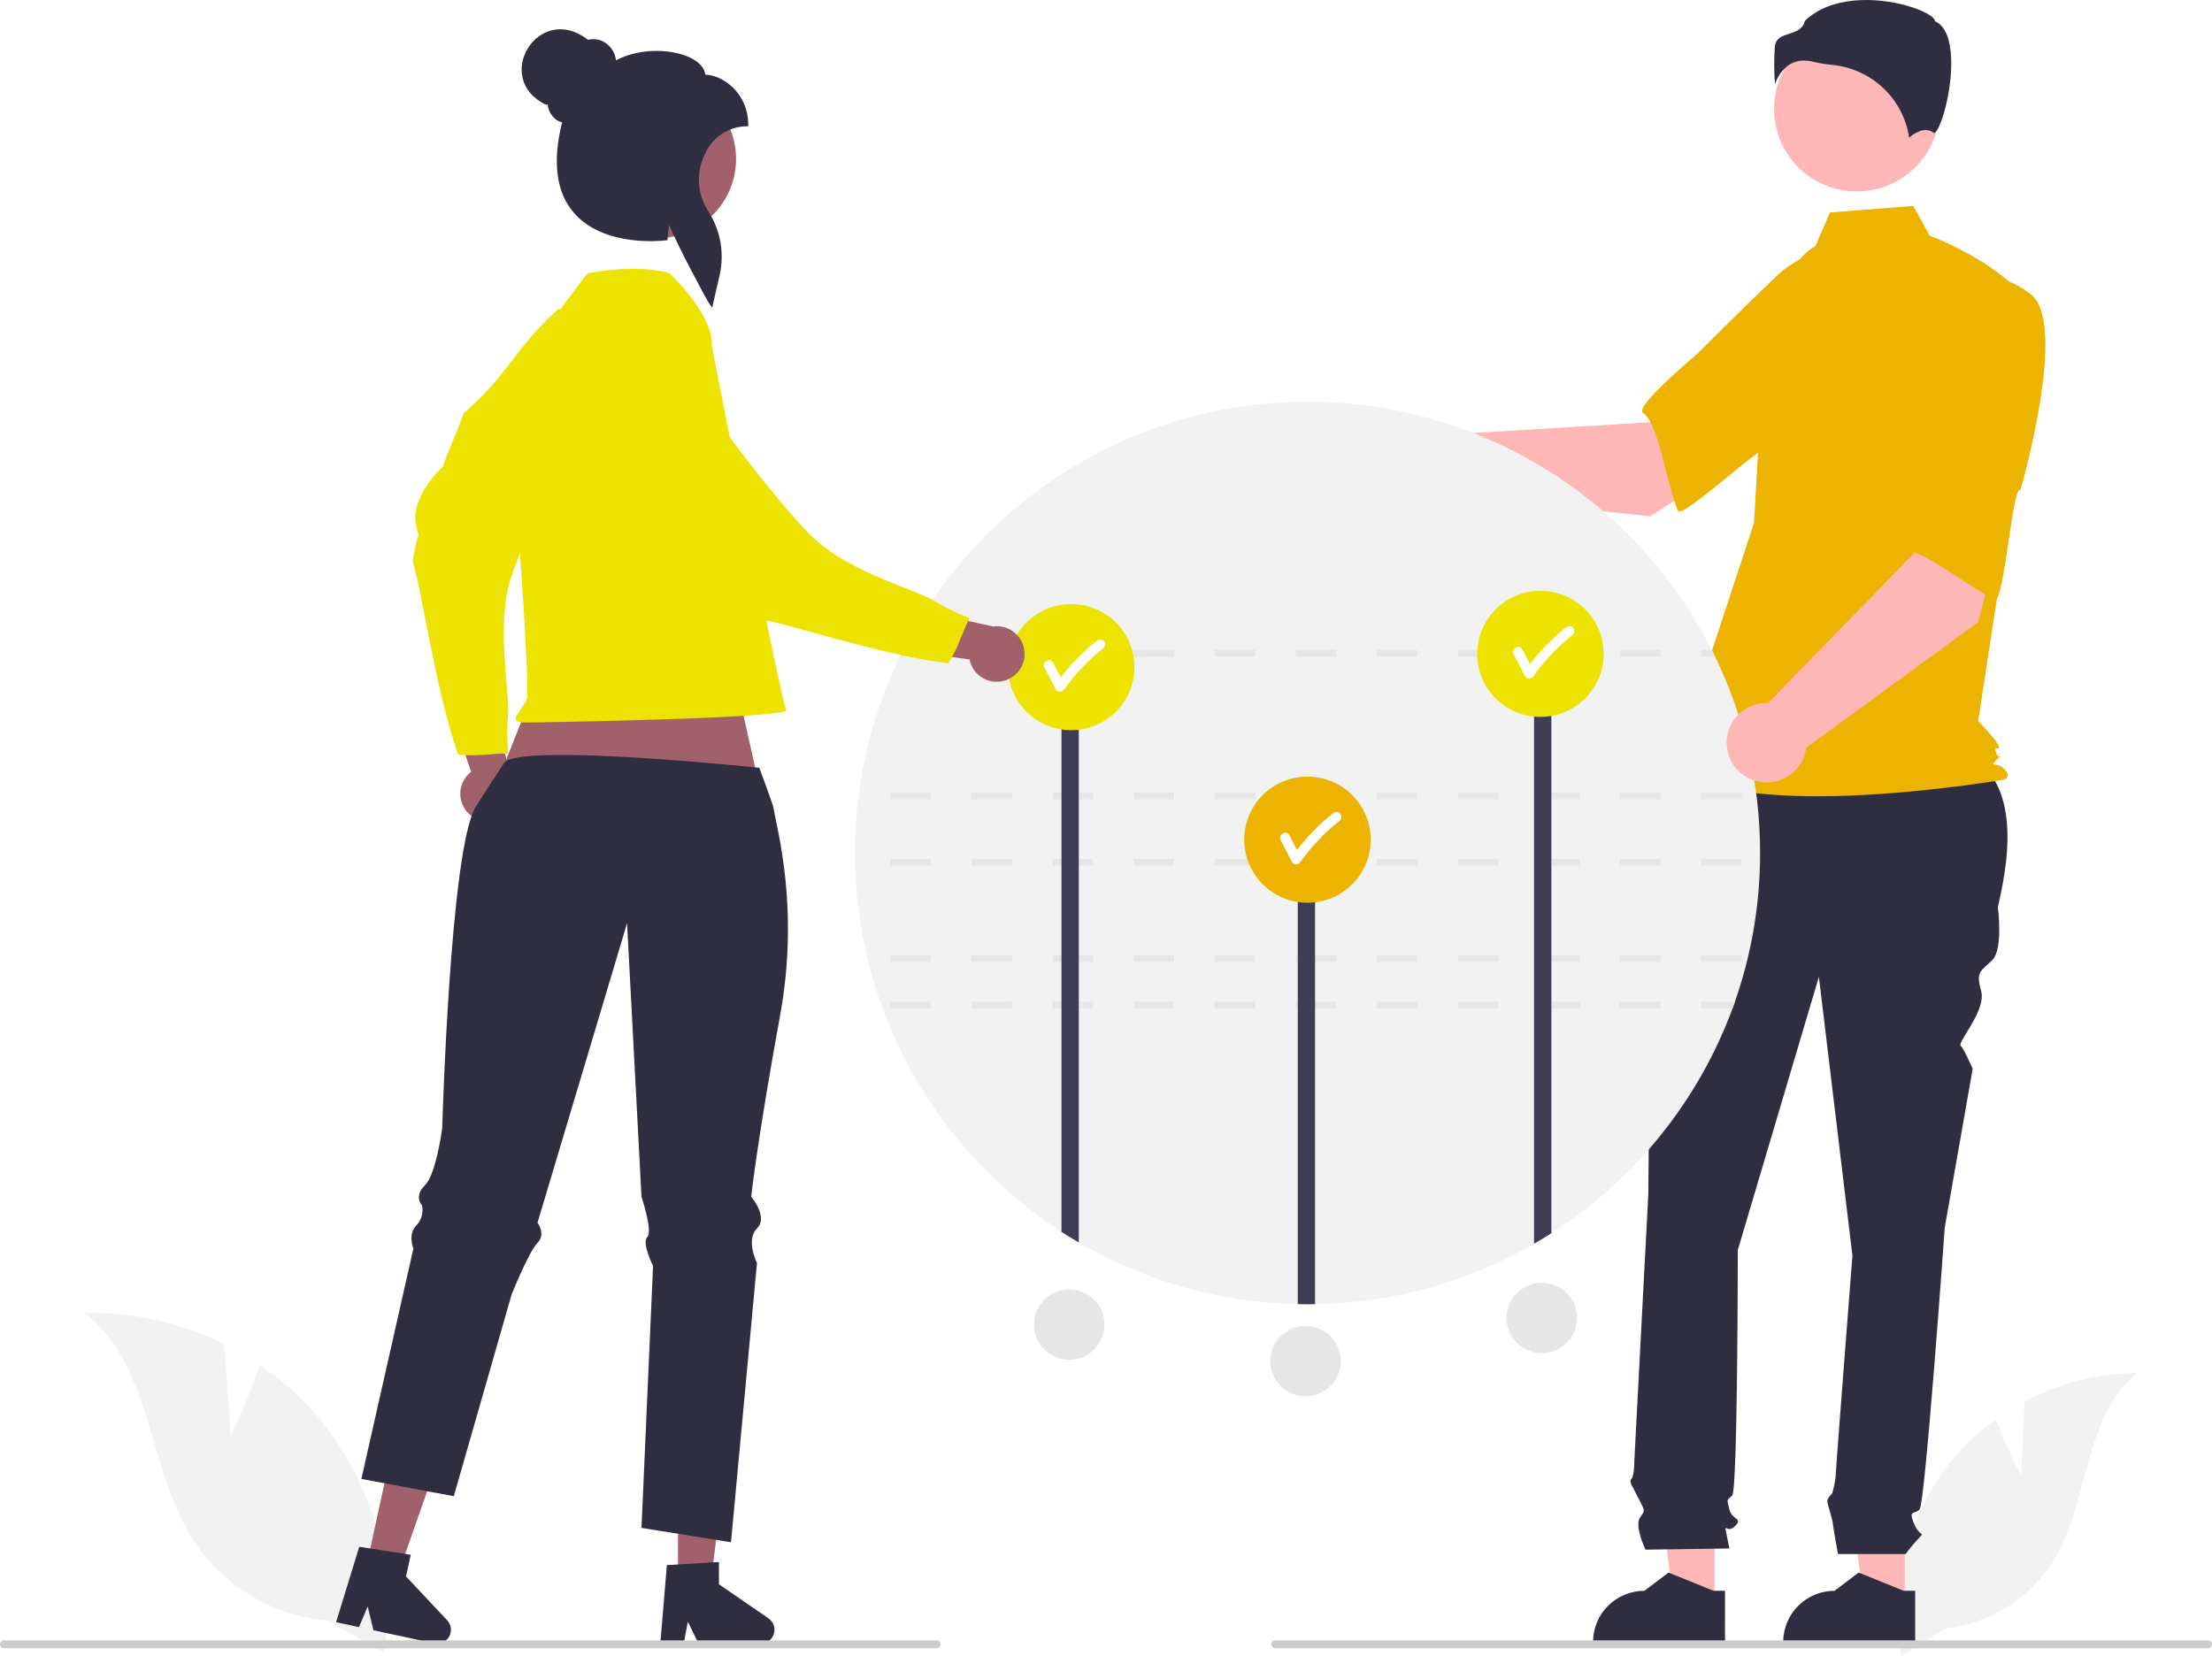 <svg width="374" height="280" viewBox="0 0 374 280" fill="none" xmlns="http://www.w3.org/2000/svg">
<path d="M374 0H0V280H374V0Z" fill="white"/>
<path d="M341.741 249.604L342.302 237.014C348.154 233.894 354.682 232.246 361.318 232.214C352.185 239.661 353.326 254.016 347.134 264.031C345.179 267.14 342.547 269.77 339.434 271.726C336.322 273.682 332.807 274.915 329.151 275.333L321.508 280C320.46 274.169 320.691 268.181 322.186 262.447C323.681 256.714 326.405 251.372 330.17 246.79C332.307 244.24 334.758 241.969 337.465 240.03C339.295 244.844 341.741 249.604 341.741 249.604Z" fill="#F2F2F2"/>
<path d="M79.346 137.68C78.841 137.22 78.443 136.655 78.18 136.026C77.918 135.396 77.797 134.717 77.826 134.036C77.855 133.355 78.033 132.688 78.349 132.083C78.664 131.478 79.109 130.949 79.651 130.534L74.415 114.804L82.755 117.039L86.449 131.634C87.088 132.589 87.353 133.744 87.195 134.881C87.036 136.018 86.465 137.058 85.59 137.803C84.714 138.549 83.595 138.948 82.444 138.925C81.293 138.902 80.191 138.459 79.346 137.68Z" fill="#A0616A"/>
<path d="M94.462 52.214C95.846 53.005 104.033 51.045 105.632 51.602C104.75 56.974 109.544 54.958 104.338 62.012C99.132 69.066 88.646 90.216 86.264 98.121C83.882 106.025 86.239 117.165 85.882 120.911C85.71 123.082 85.721 125.263 85.915 127.432C83.102 127.397 80.329 127.979 77.472 127.607C74.426 119.009 72.377 106.771 70.987 100.008C69.596 93.244 69.545 96.105 70.183 92.723C70.82 89.341 70.975 91.798 70.305 88.563C69.635 85.327 72.345 81.262 74.849 78.945C75.929 75.847 77.324 72.959 78.393 69.894C86.227 63.079 86.742 59.142 94.462 52.214Z" fill="#ECE300"/>
<path d="M322.047 271.276H315.127L311.835 244.654H322.049L322.047 271.276Z" fill="#FFB6B6"/>
<path d="M323.812 277.967L301.497 277.966V277.685C301.498 275.387 302.413 273.184 304.042 271.559C305.67 269.935 307.88 269.022 310.183 269.022H310.184L314.26 265.938L321.865 269.023H323.813L323.812 277.967Z" fill="#2F2E41"/>
<path d="M289.895 271.276H282.975L279.683 244.654H289.897L289.895 271.276Z" fill="#FFB6B6"/>
<path d="M291.66 277.967L269.346 277.966V277.685C269.346 275.387 270.261 273.184 271.89 271.559C273.518 269.935 275.728 269.022 278.031 269.022H278.032L282.108 265.938L289.713 269.023H291.661L291.66 277.967Z" fill="#2F2E41"/>
<path d="M286.9 125.729L331.915 126.851C340.464 131.482 340.594 141.506 337.793 153.406C337.793 153.406 338.738 160.48 336.847 162.366C334.956 164.252 334.01 164.252 334.956 167.553C335.901 170.854 330.905 176.246 331.512 176.851C332.119 177.456 333.537 180.757 333.537 180.757L328.809 207.636C328.809 207.636 325.499 254.32 324.554 255.263C323.608 256.207 322.662 255.263 323.608 257.621C324.554 259.979 325.499 259.036 324.554 259.979C323.716 260.88 322.927 261.824 322.189 262.808H310.758C310.758 262.808 309.896 258.093 309.896 257.621C309.896 257.15 308.95 254.32 308.95 253.849C308.95 253.377 309.786 252.544 309.786 252.544C310.075 251.585 310.27 250.601 310.369 249.605C310.369 248.662 313.206 212.351 313.206 212.351L307.532 165.195L293.82 211.408C293.82 211.408 293.82 251.963 292.874 252.906C291.929 253.849 291.929 253.377 292.402 255.263C292.874 257.15 294.766 256.678 293.347 258.093C291.929 259.507 291.456 257.15 291.929 259.507L292.402 261.865L278.217 262.068C278.217 262.068 276.326 258.093 277.271 256.678C278.217 255.263 278.16 255.65 277.006 253.335C275.853 251.019 275.38 250.548 275.853 250.076C276.326 249.605 276.326 247.097 276.326 247.097L278.69 201.977C278.69 201.977 279.163 154.35 279.163 152.935C279.198 152.207 279.064 151.481 278.77 150.813V148.893L280.581 142.089L286.9 125.729Z" fill="#2F2E41"/>
<path d="M313.941 32.377C321.665 32.377 327.927 26.132 327.927 18.428C327.927 10.725 321.665 4.48 313.941 4.48C306.217 4.48 299.955 10.725 299.955 18.428C299.955 26.132 306.217 32.377 313.941 32.377Z" fill="#FFB6B6"/>
<path d="M306.948 41.597C303.935 43.383 302.132 46.666 301.097 50.006C299.182 56.19 298.029 62.584 297.664 69.047L296.571 88.394L283.036 129.589C294.766 139.488 338.859 131.838 338.859 131.838C338.859 131.838 340.213 131.388 338.859 130.039C337.506 128.689 336.188 129.885 337.542 128.535C338.895 127.185 337.962 128.689 337.511 127.339C337.06 125.989 337.511 126.889 337.962 126.439C338.413 125.989 334.469 121.939 334.469 121.939L338.079 98.293L342.59 50.596C337.176 43.847 326.288 39.868 326.288 39.868L323.474 34.817L309.407 35.94L306.948 41.597Z" fill="#ECB300"/>
<path d="M305.029 10.242C305.571 10.246 306.109 10.317 306.633 10.452C307.666 10.7 308.715 10.875 309.772 10.977C313.01 11.281 316.053 12.658 318.414 14.889C320.775 17.119 322.318 20.075 322.798 23.282C323.61 22.576 325.46 21.276 326.975 22.484C326.998 22.503 327.012 22.513 327.065 22.488C328.072 22.012 329.859 16.149 329.913 10.988C329.942 8.248 329.509 4.75 327.287 3.642L327.17 3.584L327.14 3.457C326.991 2.84 325.333 1.789 322.451 0.97C317.213 -0.518 309.56 -0.733 305.163 3.532C304.83 4.97 303.594 5.364 302.5 5.713C301.289 6.099 300.244 6.433 300.079 7.914C299.941 10.022 299.951 12.137 300.109 14.244C300.519 12.954 301.324 11.826 302.411 11.018C303.184 10.499 304.098 10.228 305.029 10.242Z" fill="#2F2E41"/>
<path d="M278.997 87.317L301.844 72.724L290.336 57.468L278.974 71.408L243.57 73.573C242.639 72.655 241.46 72.027 240.177 71.766C238.894 71.505 237.563 71.621 236.346 72.101C235.128 72.582 234.077 73.405 233.32 74.471C232.564 75.536 232.134 76.799 232.085 78.103C232.035 79.408 232.367 80.7 233.04 81.82C233.714 82.939 234.699 83.84 235.877 84.411C237.054 84.982 238.373 85.199 239.672 85.035C240.971 84.872 242.194 84.335 243.193 83.49L278.997 87.317Z" fill="#FFB6B6"/>
<path d="M323.049 52.355C324.375 60.359 299.334 75.642 299.334 75.642C299.333 73.763 284.388 87.945 283.713 86.387C281.796 81.959 280.448 71.471 277.769 69.793C276.237 68.833 286.996 59.815 286.996 59.815C286.996 59.815 292.629 54.156 300.02 47.018C302.072 44.961 304.612 43.456 307.404 42.642C310.197 41.828 313.15 41.732 315.99 42.362C315.99 42.362 321.723 44.352 323.049 52.355Z" fill="#ECB300"/>
<path d="M297.591 144.248C297.601 152.813 296.163 161.318 293.337 169.406C293.208 169.782 293.073 170.152 292.938 170.528C287.153 186.195 276.395 199.548 262.299 208.554C261.337 209.171 260.364 209.76 259.373 210.333C248.112 216.843 235.364 220.364 222.349 220.557C221.921 220.563 221.493 220.569 221.066 220.569C220.514 220.569 219.969 220.563 219.423 220.552C206.39 220.293 193.642 216.703 182.398 210.125C181.408 209.547 180.432 208.947 179.472 208.324C163.823 198.206 152.413 182.742 147.381 164.832C142.349 146.922 144.042 127.796 152.142 111.043C152.322 110.667 152.508 110.296 152.699 109.92C159.079 97.294 168.849 86.682 180.92 79.267C192.991 71.853 206.889 67.927 221.066 67.927C235.243 67.927 249.141 71.853 261.212 79.267C273.283 86.682 283.053 97.294 289.432 109.92C289.623 110.296 289.809 110.667 289.989 111.043C295.009 121.395 297.609 132.748 297.591 144.248Z" fill="#F2F2F2"/>
<path d="M273.913 169.406V170.528H280.767V169.406H273.913ZM260.206 169.406V170.528H267.06V169.406H260.206ZM246.499 169.406V170.528H253.353V169.406H246.499ZM232.792 169.406V170.528H239.646V169.406H232.792ZM219.085 169.406V170.528H225.939V169.406H219.085ZM205.378 169.406V170.528H212.232V169.406H205.378ZM191.671 169.406V170.528H198.525V169.406H191.671ZM177.97 169.406V170.528H184.818V169.406H177.97ZM164.263 169.406V170.528H171.116V169.406H164.263ZM150.556 169.406V170.528H157.409V169.406H150.556ZM293.337 169.406H287.62V170.528H292.938L293.337 169.406Z" fill="#E6E6E6"/>
<path d="M287.62 161.549V162.671H294.474V161.549H287.62ZM273.913 161.549V162.671H280.767V161.549H273.913ZM260.206 161.549V162.671H267.06V161.549H260.206ZM246.499 161.549V162.671H253.353V161.549H246.499ZM232.792 161.549V162.671H239.646V161.549H232.792ZM219.085 161.549V162.671H225.939V161.549H219.085ZM205.378 161.549V162.671H212.232V161.549H205.378ZM191.671 161.549V162.671H198.525V161.549H191.671ZM177.97 161.549V162.671H184.818V161.549H177.97ZM164.263 161.549V162.671H171.116V161.549H164.263ZM150.556 161.549V162.671H157.409V161.549H150.556Z" fill="#E6E6E6"/>
<path d="M287.62 145.275V146.397H294.474V145.275H287.62ZM273.913 145.275V146.397H280.767V145.275H273.913ZM260.206 145.275V146.397H267.06V145.275H260.206ZM246.499 145.275V146.397H253.353V145.275H246.499ZM232.792 145.275V146.397H239.646V145.275H232.792ZM219.085 145.275V146.397H225.939V145.275H219.085ZM205.378 145.275V146.397H212.232V145.275H205.378ZM191.671 145.275V146.397H198.525V145.275H191.671ZM177.97 145.275V146.397H184.818V145.275H177.97ZM164.263 145.275V146.397H171.116V145.275H164.263ZM150.556 145.275V146.397H157.409V145.275H150.556Z" fill="#E6E6E6"/>
<path d="M287.62 134.051V135.173H294.474V134.051H287.62ZM273.913 134.051V135.173H280.767V134.051H273.913ZM260.206 134.051V135.173H267.06V134.051H260.206ZM246.499 134.051V135.173H253.353V134.051H246.499ZM232.792 134.051V135.173H239.646V134.051H232.792ZM219.085 134.051V135.173H225.939V134.051H219.085ZM205.378 134.051V135.173H212.232V134.051H205.378ZM191.671 134.051V135.173H198.525V134.051H191.671ZM177.97 134.051V135.173H184.818V134.051H177.97ZM164.263 134.051V135.173H171.116V134.051H164.263ZM150.556 134.051V135.173H157.409V134.051H150.556Z" fill="#E6E6E6"/>
<path d="M289.432 109.92H287.62V111.043H289.989C289.809 110.667 289.623 110.296 289.432 109.92ZM273.913 109.92V111.043H280.767V109.92H273.913ZM260.206 109.92V111.043H267.06V109.92H260.206ZM246.499 109.92V111.043H253.353V109.92H246.499ZM232.792 109.92V111.043H239.646V109.92H232.792ZM219.085 109.92V111.043H225.939V109.92H219.085ZM205.378 109.92V111.043H212.232V109.92H205.378ZM191.671 109.92V111.043H198.525V109.92H191.671ZM177.97 109.92V111.043H184.818V109.92H177.97ZM164.263 109.92V111.043H171.116V109.92H164.263ZM152.699 109.92C152.508 110.296 152.322 110.667 152.142 111.043H157.409V109.92H152.699Z" fill="#E6E6E6"/>
<path d="M262.299 113.703V208.554C261.337 209.171 260.364 209.76 259.373 210.333V113.703H262.299Z" fill="#3F3D56"/>
<path d="M222.349 145.129V220.557C221.921 220.563 221.493 220.569 221.066 220.569C220.514 220.569 219.969 220.563 219.423 220.552V145.129H222.349Z" fill="#3F3D56"/>
<path d="M182.398 113.703V210.125C181.408 209.547 180.432 208.946 179.472 208.324V113.703H182.398Z" fill="#3F3D56"/>
<path d="M39.024 242.802L37.908 227.319C30.597 223.674 22.504 221.864 14.332 222.047C25.829 230.909 24.908 248.623 32.87 260.746C35.382 264.508 38.711 267.657 42.61 269.962C46.509 272.266 50.878 273.666 55.393 274.058L64.961 279.548C66.055 272.333 65.569 264.967 63.534 257.958C61.5 250.95 57.966 244.464 53.176 238.948C50.458 235.881 47.364 233.166 43.966 230.87C41.875 236.858 39.024 242.802 39.024 242.802Z" fill="#F2F2F2"/>
<path d="M260.454 121.239C266.358 121.239 271.145 116.466 271.145 110.577C271.145 104.688 266.358 99.914 260.454 99.914C254.549 99.914 249.763 104.688 249.763 110.577C249.763 116.466 254.549 121.239 260.454 121.239Z" fill="#ECE300"/>
<path d="M265.942 106.133C265.781 105.98 265.567 105.895 265.345 105.895C265.123 105.895 264.909 105.98 264.748 106.133C262.48 107.937 260.442 110.013 258.681 112.313C258.249 111.479 257.817 110.645 257.385 109.811C256.886 108.848 255.429 109.699 255.927 110.661C256.559 111.881 257.192 113.101 257.824 114.321C257.9 114.445 258.007 114.548 258.135 114.62C258.262 114.691 258.406 114.729 258.553 114.729C258.699 114.729 258.843 114.691 258.97 114.62C259.098 114.548 259.205 114.445 259.281 114.321C261.158 111.685 263.4 109.329 265.942 107.324C266.099 107.165 266.187 106.951 266.187 106.728C266.187 106.505 266.099 106.292 265.942 106.133Z" fill="white"/>
<path d="M221.066 152.665C226.97 152.665 231.757 147.892 231.757 142.003C231.757 136.114 226.97 131.341 221.066 131.341C215.161 131.341 210.375 136.114 210.375 142.003C210.375 147.892 215.161 152.665 221.066 152.665Z" fill="#ECB300"/>
<path d="M226.554 137.559C226.393 137.406 226.179 137.321 225.957 137.321C225.735 137.321 225.521 137.406 225.36 137.559C223.092 139.364 221.054 141.439 219.294 143.739C218.861 142.905 218.429 142.071 217.997 141.237C217.498 140.274 216.041 141.125 216.539 142.087C217.171 143.307 217.804 144.527 218.436 145.747C218.512 145.872 218.619 145.974 218.747 146.046C218.874 146.117 219.018 146.155 219.165 146.155C219.311 146.155 219.455 146.117 219.583 146.046C219.71 145.974 219.817 145.872 219.893 145.747C221.77 143.111 224.012 140.755 226.554 138.75C226.711 138.591 226.799 138.377 226.799 138.154C226.799 137.932 226.711 137.718 226.554 137.559Z" fill="white"/>
<path d="M181.115 123.484C187.02 123.484 191.806 118.71 191.806 112.822C191.806 106.933 187.02 102.159 181.115 102.159C175.211 102.159 170.424 106.933 170.424 112.822C170.424 118.71 175.211 123.484 181.115 123.484Z" fill="#ECE300"/>
<path d="M186.603 108.378C186.442 108.225 186.229 108.139 186.006 108.139C185.784 108.139 185.57 108.225 185.41 108.378C183.141 110.182 181.104 112.258 179.343 114.558C178.911 113.724 178.478 112.89 178.046 112.056C177.547 111.093 176.09 111.943 176.589 112.905C177.221 114.125 177.853 115.345 178.485 116.565C178.561 116.69 178.669 116.793 178.796 116.864C178.924 116.936 179.068 116.973 179.214 116.973C179.36 116.973 179.504 116.936 179.632 116.864C179.759 116.793 179.867 116.69 179.943 116.565C181.819 113.93 184.062 111.574 186.603 109.568C186.76 109.41 186.848 109.196 186.848 108.973C186.848 108.75 186.76 108.536 186.603 108.378Z" fill="white"/>
<path d="M334.434 105.239L341.472 79.107L322.664 75.557L323.676 93.493L298.964 118.87C297.656 118.817 296.36 119.144 295.235 119.813C294.11 120.481 293.205 121.461 292.629 122.634C292.053 123.807 291.832 125.121 291.992 126.417C292.152 127.713 292.687 128.935 293.531 129.933C294.376 130.931 295.493 131.663 296.747 132.038C298.001 132.414 299.337 132.418 300.593 132.049C301.849 131.681 302.971 130.955 303.821 129.962C304.671 128.969 305.213 127.75 305.38 126.455L334.434 105.239Z" fill="#FFB6B6"/>
<path d="M343.397 49.808C349.781 54.835 341.587 82.95 341.587 82.95C340.318 81.562 338.844 102.083 337.293 101.385C332.886 99.399 324.809 92.55 321.695 93.109C319.914 93.428 321.779 79.534 321.779 79.534C321.779 79.534 322.123 71.569 322.768 61.328C322.896 58.429 323.758 55.61 325.273 53.133C326.787 50.656 328.906 48.602 331.431 47.161C331.431 47.161 337.013 44.782 343.397 49.808Z" fill="#ECB300"/>
<path d="M122.895 108.477L130.633 142.915L81.05 139.839L94.533 106.017L122.895 108.477Z" fill="#A0616A"/>
<path d="M114.639 267.42L120.209 267.419L122.858 245.994H114.638L114.639 267.42Z" fill="#A0616A"/>
<path d="M112.753 264.679L121.557 264.155V267.917L129.928 273.683C130.342 273.968 130.653 274.377 130.817 274.851C130.981 275.324 130.988 275.838 130.839 276.316C130.689 276.795 130.39 277.213 129.986 277.51C129.581 277.807 129.092 277.967 128.589 277.967H118.107L116.3 274.246L115.595 277.967H111.643L112.753 264.679Z" fill="#2F2E41"/>
<path d="M61.998 264.656L67.441 265.833L74.585 245.455L66.552 243.717L61.998 264.656Z" fill="#A0616A"/>
<path d="M60.737 261.579L69.453 262.929L68.653 266.605L75.608 274.01C75.952 274.375 76.169 274.841 76.228 275.339C76.288 275.836 76.186 276.34 75.938 276.776C75.691 277.212 75.309 277.557 74.851 277.762C74.392 277.966 73.88 278.019 73.389 277.913L63.145 275.697L62.171 271.678L60.69 275.166L56.828 274.33L60.737 261.579Z" fill="#2F2E41"/>
<path d="M131.899 171.712C127.99 193.137 127.013 202.387 127.013 202.387C127.013 202.387 129.945 205.796 127.99 207.745C126.036 209.694 127.99 213.587 127.99 213.587L123.595 260.82L120.058 260.248L111.536 258.882L108.462 258.386L110.417 214.077C110.417 214.077 108.462 210.179 109.44 209.204C110.417 208.23 108.462 202.387 108.462 202.387L106.022 156.129L90.883 206.77C90.883 206.77 92.352 208.72 90.883 210.179C89.42 211.638 86.494 218.945 86.494 218.945L77.492 250.361L76.728 253.028L72.032 252.152L66.923 251.194L65.984 251.019L64.313 250.704L63.238 250.502L62.872 250.437L61.103 250.105L61.638 247.736L61.916 246.489L69.532 212.754L69.707 211.975L69.892 211.153C69.892 211.153 68.915 208.72 70.378 207.255C70.806 206.809 71.119 206.265 71.289 205.671C71.46 205.077 71.482 204.451 71.356 203.847C71.308 203.796 71.264 203.741 71.225 203.683C71.052 203.447 70.933 203.175 70.875 202.888C70.744 202.278 70.859 201.424 71.847 200.438C72.125 200.143 72.359 199.809 72.54 199.447C74.025 196.643 74.773 190.703 74.773 190.703C74.773 190.703 76.094 143.655 80.418 136.468C80.647 136.093 85.237 128.88 85.478 128.733C90.358 125.815 128.382 129.846 128.382 129.846C128.382 129.846 130.686 136.016 130.789 136.659C131.352 140.269 135.213 153.538 131.899 171.712Z" fill="#2F2E41"/>
<path d="M120.345 58.387C120.345 58.387 121.168 54.127 113.262 46.242C109.076 44.851 101.824 45.662 99.31 46.242C87.683 61.548 89.765 58.848 86.739 67.4C85.954 69.618 85.561 71.748 85.91 73.487C87.305 80.445 89.57 116.158 89.106 118.014C88.64 119.869 85.385 122.188 88.64 122.188C91.896 122.188 133.877 121.455 132.947 120.064C132.017 118.672 120.345 58.387 120.345 58.387Z" fill="#ECE300"/>
<path d="M170.205 114.979C169.567 115.226 168.883 115.329 168.201 115.284C167.519 115.238 166.855 115.043 166.256 114.714C165.658 114.384 165.139 113.928 164.736 113.377C164.334 112.826 164.057 112.193 163.926 111.524L147.472 109.193L153.193 102.741L167.941 105.944C169.083 105.799 170.238 106.077 171.189 106.724C172.139 107.372 172.818 108.345 173.097 109.459C173.376 110.573 173.236 111.75 172.703 112.767C172.169 113.785 171.281 114.572 170.205 114.98V114.979Z" fill="#A0616A"/>
<path d="M100.593 55.645C101.919 54.762 103.426 54.347 104.639 53.168C109.068 56.348 109.394 51.169 113.408 58.96C117.421 66.751 131.738 85.534 137.773 91.182C143.808 96.83 154.859 99.687 158.063 101.674C159.935 102.795 161.898 103.757 163.931 104.549C162.646 107.045 161.934 109.78 160.328 112.166C151.252 111.057 139.354 107.435 132.662 105.664C125.971 103.894 128.516 105.213 125.764 103.137C123.012 101.061 125.287 102.018 122.084 101.175C118.881 100.333 116.439 96.102 115.474 92.833C113.174 90.49 111.203 87.957 108.928 85.638C106.299 75.608 103.374 65.625 100.593 55.645Z" fill="#ECE300"/>
<path d="M110.982 40.306C118.42 40.306 124.449 34.293 124.449 26.875C124.449 19.458 118.42 13.445 110.982 13.445C103.545 13.445 97.516 19.458 97.516 26.875C97.516 34.293 103.545 40.306 110.982 40.306Z" fill="#A0616A"/>
<path d="M119.98 51.426C119.341 50.517 114.569 41.502 113.15 38.093C113.004 38.832 112.912 39.579 112.875 40.331L112.861 40.611L112.582 40.647C112.163 40.7 102.258 41.899 97.103 36.07C94.05 32.617 93.357 27.438 95.042 20.674C94.736 20.614 94.442 20.501 94.174 20.34C93.729 20.033 93.356 19.632 93.081 19.165C92.807 18.699 92.638 18.179 92.586 17.641L92.3 17.717C83.13 13.267 91.03 0.248 99.406 6.721C100.141 6.557 100.907 6.601 101.618 6.847C102.304 7.126 102.901 7.584 103.347 8.173C103.793 8.762 104.071 9.461 104.151 10.195C108.478 7.925 114.206 8.294 117.168 9.998C118.409 10.711 119.121 11.609 119.247 12.612C122.746 12.806 126.509 16.206 126.509 21.021V21.357H126.173C124.765 21.387 123.392 21.798 122.201 22.546C121.01 23.295 120.045 24.352 119.41 25.605C118.55 27.156 118.124 28.909 118.177 30.68C118.231 32.451 118.762 34.175 119.714 35.671C120.751 37.258 121.459 39.035 121.796 40.899C122.133 42.763 122.093 44.675 121.678 46.523L120.414 52.045L119.98 51.426Z" fill="#2F2E41"/>
<path d="M159.054 278.078C159.055 278.165 159.037 278.252 159.004 278.334C158.97 278.415 158.921 278.488 158.859 278.55C158.796 278.613 158.723 278.662 158.641 278.695C158.56 278.729 158.473 278.746 158.385 278.745H0.67C0.492 278.745 0.322 278.675 0.196 278.55C0.071 278.425 0 278.255 0 278.078C0 277.901 0.071 277.731 0.196 277.605C0.322 277.48 0.492 277.41 0.67 277.41H158.385C158.473 277.41 158.56 277.427 158.641 277.46C158.723 277.494 158.796 277.543 158.859 277.605C158.921 277.667 158.97 277.741 159.004 277.822C159.037 277.903 159.055 277.99 159.054 278.078Z" fill="#CCCCCC"/>
<path d="M374 278.078C374 278.165 373.983 278.252 373.95 278.334C373.916 278.415 373.867 278.488 373.804 278.55C373.742 278.613 373.668 278.662 373.587 278.695C373.506 278.729 373.418 278.746 373.33 278.745H215.615C215.438 278.745 215.267 278.675 215.142 278.55C215.016 278.425 214.946 278.255 214.946 278.078C214.946 277.901 215.016 277.731 215.142 277.605C215.267 277.48 215.438 277.41 215.615 277.41H373.33C373.418 277.41 373.506 277.427 373.587 277.46C373.668 277.494 373.742 277.543 373.804 277.605C373.867 277.667 373.916 277.741 373.95 277.822C373.983 277.903 374 277.99 374 278.078Z" fill="#CCCCCC"/>
<path d="M180.783 229.95C184.074 229.95 186.742 227.289 186.742 224.006C186.742 220.724 184.074 218.063 180.783 218.063C177.492 218.063 174.824 220.724 174.824 224.006C174.824 227.289 177.492 229.95 180.783 229.95Z" fill="#E6E6E6"/>
<path d="M220.733 236.123C224.025 236.123 226.693 233.462 226.693 230.179C226.693 226.897 224.025 224.236 220.733 224.236C217.442 224.236 214.774 226.897 214.774 230.179C214.774 233.462 217.442 236.123 220.733 236.123Z" fill="#E6E6E6"/>
<path d="M260.684 228.827C263.975 228.827 266.643 226.166 266.643 222.884C266.643 219.602 263.975 216.941 260.684 216.941C257.393 216.941 254.725 219.602 254.725 222.884C254.725 226.166 257.393 228.827 260.684 228.827Z" fill="#E6E6E6"/>
</svg>
